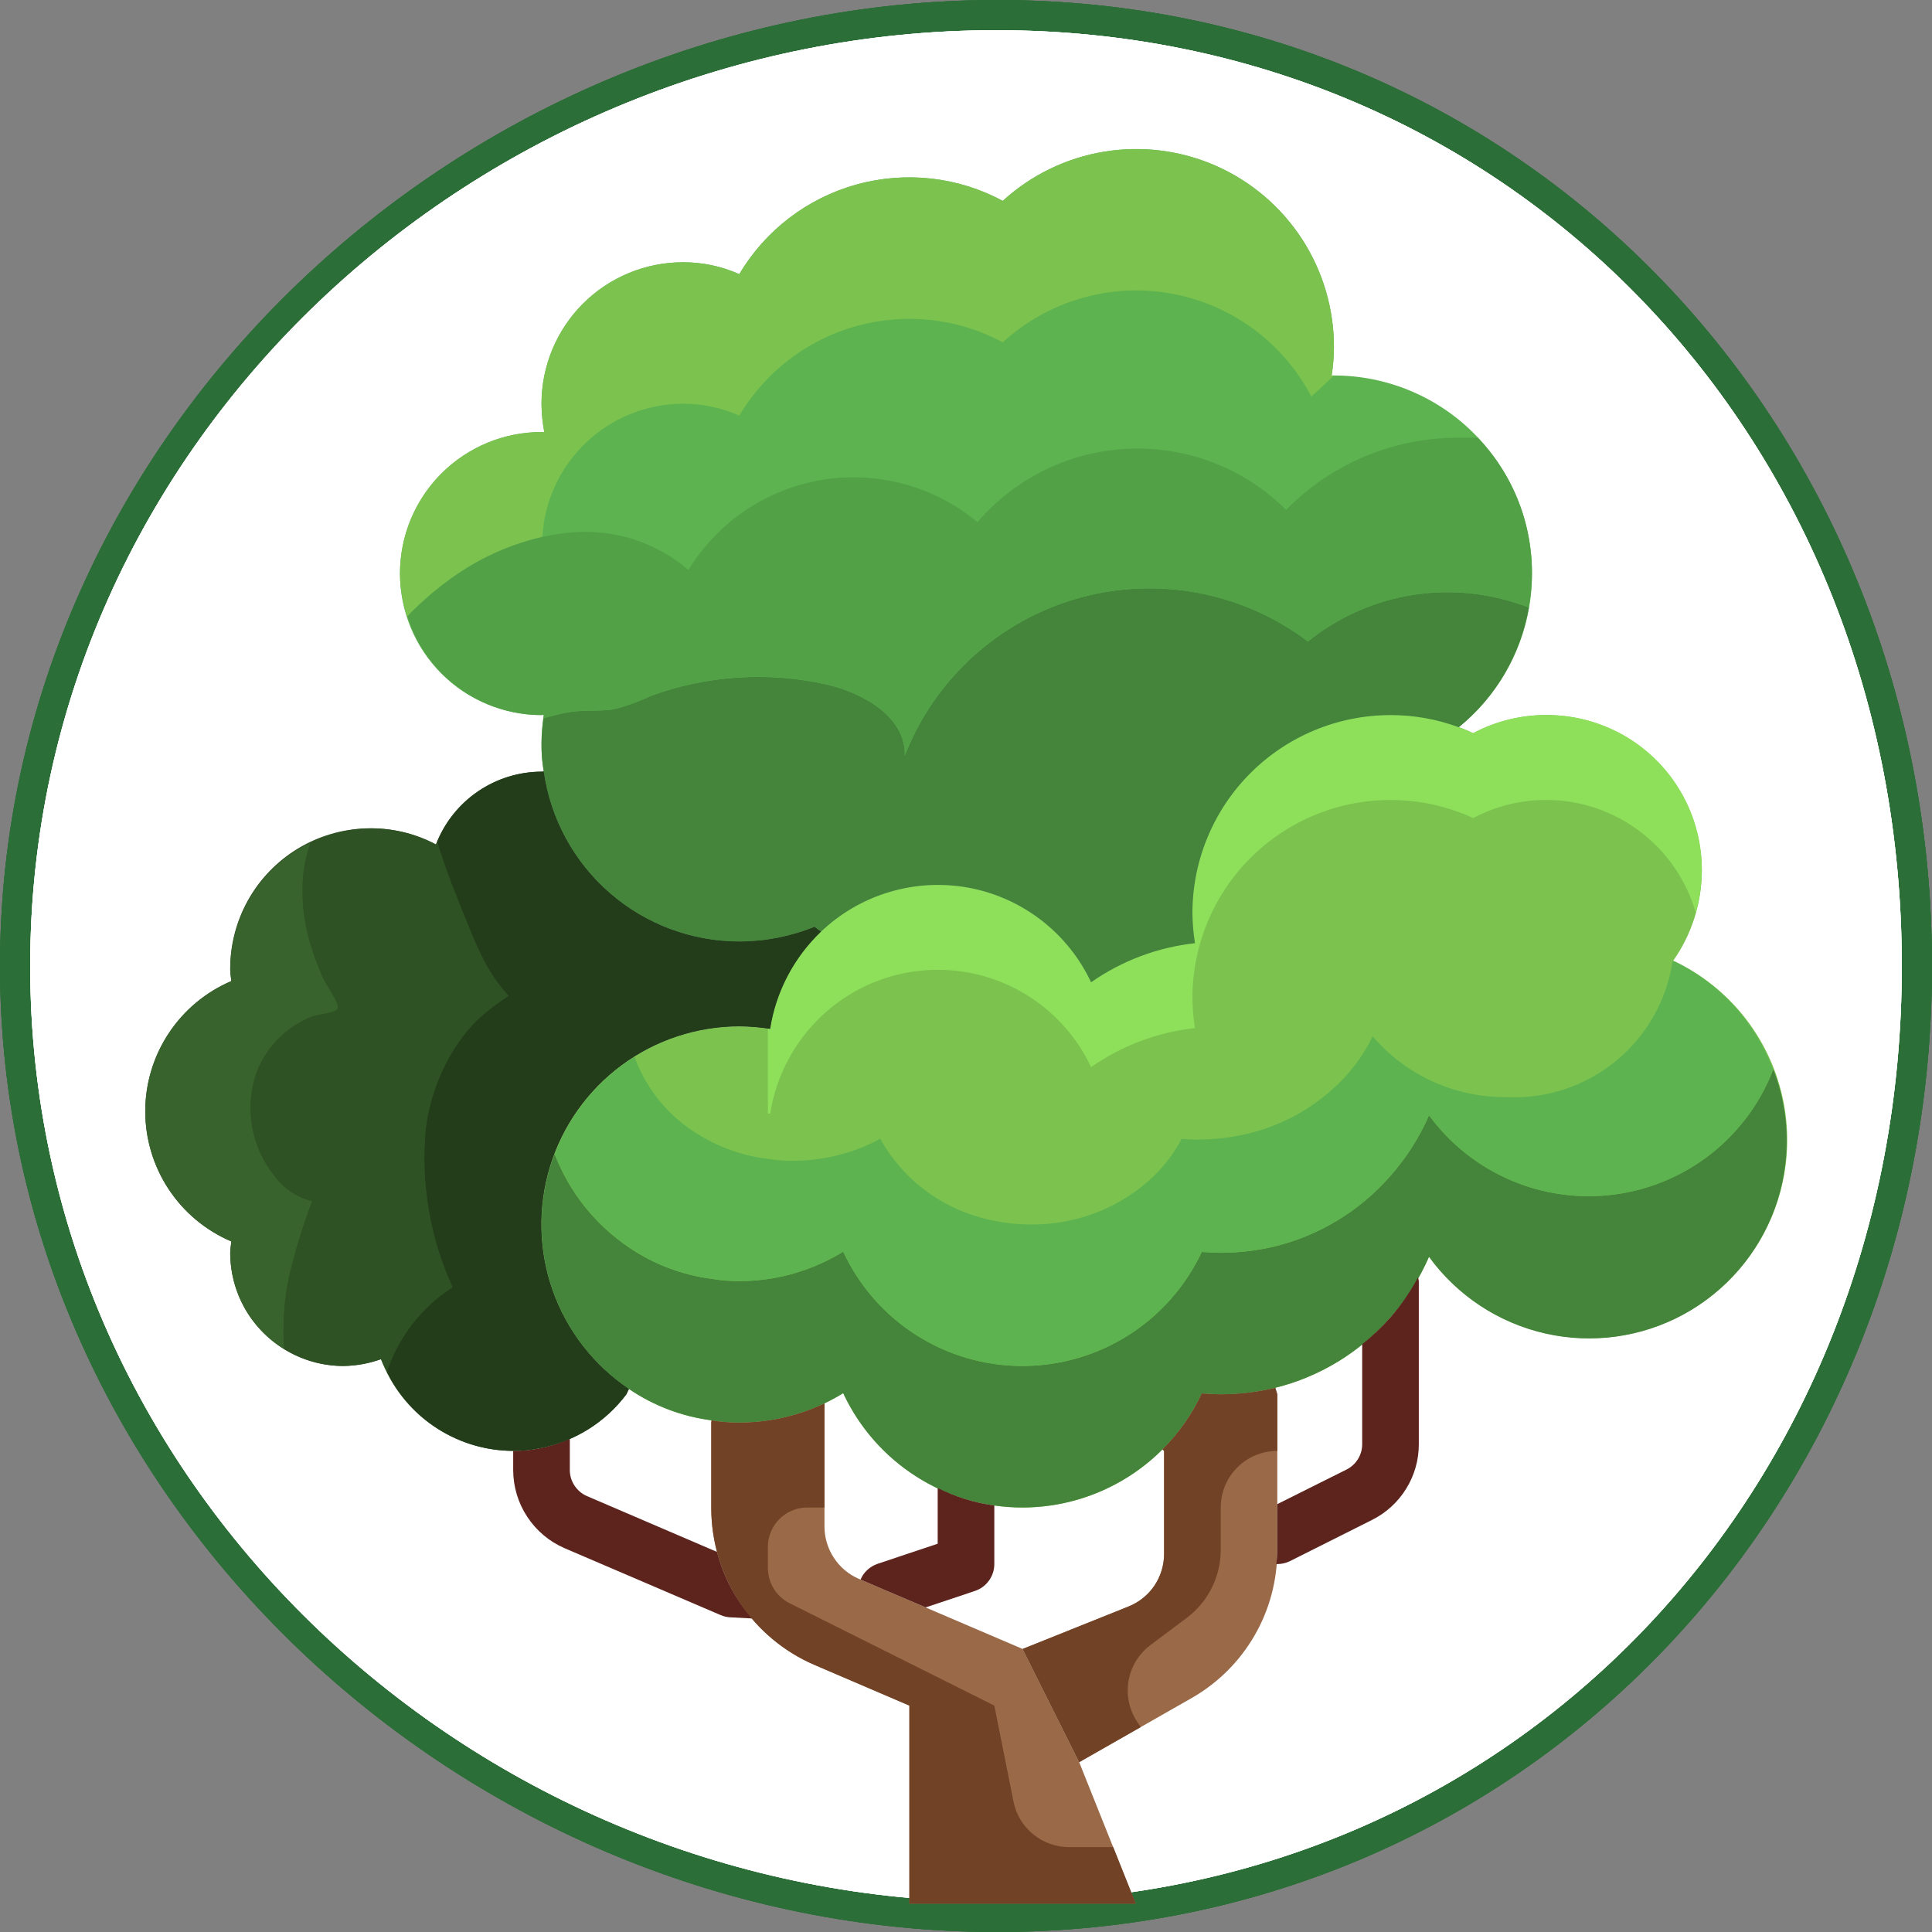 <svg width="32" height="32" viewBox="0 0 32 32" fill="none" xmlns="http://www.w3.org/2000/svg">
<rect x="0" y="0" width="32" height="32" fill="#808080" stroke="none"/>
<g clip-path="url(#clip0)">
<path d="M32 16C32 24.837 25.353 32 16.516 32C7.68 32 0 24.837 0 16C0 7.163 7.68 0 16.516 0C25.353 0 32 7.163 32 16Z" fill="#2B6E37"/>
<path d="M32 16C32 24.837 25.353 32 16.516 32C7.68 32 0 24.837 0 16C0 7.163 7.68 0 16.516 0C25.353 0 32 7.163 32 16Z" fill="#2B6E37"/>
<path d="M32 16C32 24.837 25.353 32 16.516 32C7.68 32 0 24.837 0 16C0 7.163 7.68 0 16.516 0C25.353 0 32 7.163 32 16Z" fill="#2B6E37"/>
<path d="M31.5 16C31.5 24.698 25.06 31.5 16.5 31.5C7.94 31.5 0.5 24.698 0.5 16C0.5 7.302 7.94 0.5 16.5 0.5C25.06 0.5 31.5 7.302 31.5 16Z" fill="white"/>
<path d="M31.5 16C31.5 24.698 25.06 31.5 16.5 31.5C7.94 31.5 0.5 24.698 0.5 16C0.5 7.302 7.94 0.5 16.5 0.5C25.06 0.5 31.5 7.302 31.5 16Z" fill="white"/>
<path d="M31.5 16C31.5 24.698 25.06 31.5 16.5 31.5C7.94 31.5 0.5 24.698 0.5 16C0.5 7.302 7.94 0.5 16.5 0.5C25.06 0.5 31.5 7.302 31.5 16Z" fill="white"/>
<path d="M12.119 26.319L9.536 25.212C9.368 25.139 9.225 25.019 9.124 24.866C9.023 24.712 8.969 24.533 8.969 24.35V24.031L8.959 23.984C9.525 23.872 10.029 23.555 10.375 23.094L10.417 23.005C10.826 23.284 11.295 23.462 11.786 23.525L11.781 23.562V24.988C11.782 25.452 11.898 25.91 12.119 26.319Z" fill="white"/>
<path d="M16 24.833V25.906L14.683 26.347L14.223 26.15C14.055 26.077 13.912 25.956 13.812 25.803C13.711 25.65 13.657 25.471 13.656 25.287V23.244C13.762 23.193 13.866 23.137 13.966 23.075C14.163 23.494 14.446 23.867 14.796 24.169C15.147 24.472 15.557 24.698 16 24.833Z" fill="white"/>
<path d="M16.938 24.969C17.368 24.97 17.794 24.885 18.192 24.721C18.589 24.555 18.95 24.313 19.253 24.008L19.281 24.031V25.742C19.28 25.929 19.224 26.112 19.119 26.266C19.013 26.421 18.864 26.54 18.691 26.609L16.938 27.312L14.683 26.347L16 25.906V24.833C16.304 24.923 16.62 24.969 16.938 24.969Z" fill="white"/>
<path d="M23.031 21.819V23.919C23.031 24.093 22.982 24.264 22.89 24.412C22.799 24.561 22.667 24.68 22.511 24.758L21.156 25.438V23.094L21.123 22.986C21.864 22.802 22.53 22.394 23.031 21.819Z" fill="white"/>
<path d="M21.156 23.094V25.681C21.156 26.177 21.026 26.664 20.777 27.093C20.528 27.522 20.171 27.877 19.741 28.123L17.875 29.187L16.938 27.312L18.691 26.609C18.864 26.54 19.013 26.421 19.119 26.266C19.224 26.111 19.28 25.929 19.281 25.742V24.031L19.253 24.008C19.523 23.739 19.744 23.425 19.905 23.08C20.008 23.084 20.111 23.094 20.219 23.094C20.524 23.094 20.827 23.058 21.123 22.986L21.156 23.094Z" fill="#9A6948"/>
<path d="M14.683 26.347L16.938 27.312L17.875 29.188L18.812 31.531H15.062V28.25L13.488 27.575C12.982 27.357 12.551 26.995 12.248 26.536C11.945 26.076 11.783 25.538 11.781 24.988V23.562L11.786 23.525C11.939 23.552 12.095 23.564 12.25 23.562C12.737 23.561 13.217 23.453 13.656 23.244V25.288C13.657 25.471 13.711 25.65 13.812 25.803C13.912 25.956 14.055 26.077 14.223 26.15L14.683 26.347Z" fill="#9A6948"/>
<path d="M13.6 15.43C13.149 15.86 12.852 16.427 12.756 17.042C12.589 17.016 12.42 17.002 12.25 17C11.547 17 10.862 17.225 10.296 17.643C9.731 18.062 9.314 18.651 9.109 19.323C8.904 19.996 8.92 20.717 9.156 21.38C9.391 22.043 9.833 22.612 10.417 23.005L10.375 23.094C10.029 23.555 9.525 23.872 8.959 23.984C8.809 24.017 8.654 24.032 8.5 24.031C8.024 24.03 7.56 23.884 7.169 23.613C6.778 23.342 6.479 22.958 6.311 22.512C6.111 22.584 5.9 22.622 5.688 22.625C5.19 22.625 4.713 22.427 4.362 22.076C4.01 21.724 3.813 21.247 3.813 20.75C3.813 20.684 3.827 20.623 3.831 20.562C3.409 20.382 3.048 20.082 2.795 19.699C2.541 19.315 2.406 18.866 2.406 18.406C2.406 17.947 2.541 17.497 2.795 17.114C3.048 16.731 3.409 16.43 3.831 16.25C3.827 16.189 3.813 16.128 3.813 16.062C3.809 15.661 3.91 15.265 4.106 14.913C4.301 14.562 4.585 14.268 4.928 14.058C5.271 13.849 5.663 13.733 6.065 13.72C6.466 13.707 6.865 13.799 7.22 13.986C7.356 13.632 7.596 13.328 7.908 13.113C8.22 12.898 8.59 12.782 8.969 12.781L9.006 12.777C9.116 13.559 9.505 14.274 10.101 14.792C10.697 15.31 11.46 15.595 12.25 15.594C12.676 15.593 13.098 15.51 13.492 15.35C13.526 15.379 13.562 15.406 13.6 15.43Z" fill="#2F5224"/>
<path d="M25.375 9.5C25.375 9.988 25.267 10.47 25.056 10.91C24.846 11.351 24.54 11.739 24.161 12.045C23.799 11.911 23.417 11.843 23.031 11.844C22.161 11.844 21.326 12.189 20.711 12.805C20.096 13.42 19.75 14.255 19.75 15.125C19.752 15.291 19.766 15.457 19.792 15.622C19.174 15.69 18.582 15.912 18.072 16.269C17.883 15.867 17.601 15.515 17.25 15.243C16.898 14.971 16.488 14.786 16.051 14.704C15.614 14.623 15.164 14.646 14.738 14.772C14.312 14.898 13.922 15.123 13.6 15.43C13.562 15.406 13.526 15.379 13.492 15.35C13.098 15.51 12.676 15.593 12.25 15.594C11.46 15.595 10.697 15.31 10.101 14.792C9.505 14.274 9.116 13.559 9.006 12.777C8.979 12.623 8.967 12.468 8.969 12.312C8.969 12.154 8.982 11.996 9.006 11.839C8.992 11.839 8.983 11.844 8.969 11.844C8.347 11.844 7.751 11.597 7.311 11.157C6.872 10.718 6.625 10.122 6.625 9.5C6.625 8.878 6.872 8.282 7.311 7.843C7.751 7.403 8.347 7.156 8.969 7.156C8.988 7.156 9.002 7.161 9.016 7.161C8.986 7.005 8.97 6.846 8.969 6.687C8.969 6.066 9.216 5.47 9.655 5.03C10.095 4.591 10.691 4.344 11.312 4.344C11.634 4.343 11.952 4.41 12.245 4.541C12.676 3.815 13.37 3.283 14.184 3.057C14.997 2.831 15.866 2.928 16.609 3.327C17.079 2.898 17.663 2.614 18.29 2.512C18.917 2.409 19.561 2.491 20.143 2.748C20.724 3.005 21.218 3.426 21.565 3.959C21.911 4.492 22.095 5.114 22.094 5.75C22.093 5.907 22.081 6.064 22.056 6.219H22.094C22.964 6.219 23.799 6.564 24.414 7.18C25.029 7.795 25.375 8.63 25.375 9.5Z" fill="#5CB34F"/>
<path d="M16 24.833C15.557 24.698 15.147 24.472 14.796 24.169C14.446 23.867 14.163 23.494 13.966 23.075C13.866 23.137 13.762 23.193 13.656 23.244C13.217 23.453 12.737 23.561 12.25 23.562C12.095 23.564 11.939 23.552 11.786 23.525C11.295 23.462 10.826 23.284 10.417 23.005C9.833 22.612 9.391 22.043 9.155 21.38C8.92 20.717 8.904 19.996 9.109 19.323C9.314 18.65 9.731 18.061 10.296 17.643C10.862 17.225 11.547 16.999 12.25 17C12.419 17.002 12.589 17.016 12.756 17.042C12.852 16.426 13.149 15.86 13.6 15.43C13.922 15.123 14.312 14.898 14.738 14.771C15.164 14.645 15.614 14.622 16.051 14.704C16.488 14.786 16.898 14.971 17.25 15.243C17.601 15.515 17.883 15.866 18.072 16.269C18.582 15.912 19.174 15.69 19.792 15.622C19.766 15.457 19.752 15.291 19.75 15.125C19.75 14.255 20.096 13.42 20.711 12.805C21.326 12.189 22.161 11.844 23.031 11.844C23.417 11.843 23.799 11.911 24.161 12.045C24.242 12.073 24.322 12.106 24.4 12.144C24.793 11.935 25.233 11.832 25.678 11.843C26.123 11.855 26.557 11.982 26.938 12.211C27.32 12.441 27.635 12.765 27.854 13.152C28.073 13.539 28.188 13.977 28.188 14.422C28.186 14.956 28.021 15.476 27.714 15.912C28.167 16.125 28.566 16.438 28.879 16.828C29.192 17.218 29.412 17.675 29.522 18.163C29.632 18.651 29.628 19.158 29.512 19.645C29.396 20.132 29.17 20.585 28.852 20.971C28.533 21.357 28.131 21.665 27.675 21.872C27.219 22.078 26.722 22.178 26.222 22.163C25.722 22.148 25.232 22.019 24.789 21.785C24.347 21.552 23.963 21.22 23.669 20.816C23.51 21.181 23.295 21.52 23.031 21.819C22.53 22.394 21.864 22.802 21.123 22.986C20.827 23.058 20.523 23.094 20.219 23.094C20.111 23.094 20.008 23.084 19.905 23.08C19.64 23.644 19.221 24.121 18.696 24.455C18.17 24.79 17.56 24.968 16.938 24.969C16.62 24.969 16.304 24.923 16 24.833Z" fill="#7BC24F"/>
<path d="M26.313 19.812C25.798 19.812 25.29 19.691 24.831 19.458C24.371 19.225 23.973 18.887 23.669 18.472C23.51 18.838 23.295 19.176 23.031 19.475C22.53 20.05 21.864 20.458 21.123 20.642C20.827 20.714 20.524 20.75 20.219 20.75C20.111 20.75 20.008 20.741 19.905 20.736C19.64 21.3 19.221 21.777 18.696 22.112C18.17 22.446 17.56 22.624 16.938 22.625C16.313 22.626 15.701 22.448 15.175 22.112C14.648 21.777 14.229 21.297 13.966 20.731C13.866 20.793 13.762 20.849 13.656 20.9C13.217 21.109 12.737 21.218 12.25 21.219C12.095 21.221 11.939 21.208 11.786 21.181C11.295 21.118 10.826 20.94 10.417 20.661C9.858 20.284 9.428 19.744 9.186 19.114C8.921 19.806 8.898 20.568 9.122 21.274C9.345 21.981 9.802 22.591 10.417 23.005C10.826 23.284 11.295 23.462 11.786 23.525C11.939 23.552 12.095 23.564 12.25 23.562C12.737 23.561 13.217 23.453 13.656 23.244C13.762 23.193 13.866 23.137 13.966 23.075C14.229 23.641 14.648 24.12 15.175 24.456C15.701 24.792 16.313 24.97 16.938 24.969C17.56 24.968 18.17 24.79 18.696 24.455C19.221 24.121 19.64 23.644 19.905 23.08C20.008 23.084 20.111 23.094 20.219 23.094C20.524 23.094 20.827 23.058 21.123 22.986C21.864 22.802 22.53 22.394 23.031 21.819C23.295 21.52 23.51 21.181 23.669 20.816C24.136 21.46 24.821 21.912 25.597 22.088C26.373 22.264 27.187 22.151 27.886 21.771C28.584 21.39 29.121 20.768 29.394 20.021C29.668 19.274 29.66 18.452 29.372 17.711C29.135 18.329 28.715 18.861 28.169 19.237C27.622 19.612 26.975 19.813 26.313 19.812Z" fill="#44853B"/>
<path d="M27.725 15.919L27.704 15.922C27.606 16.57 27.271 17.159 26.764 17.574C26.257 17.99 25.614 18.203 24.96 18.172C24.538 18.177 24.12 18.09 23.736 17.916C23.352 17.743 23.011 17.487 22.736 17.166C22.6 17.445 22.419 17.699 22.2 17.919C21.761 18.36 21.204 18.664 20.596 18.794C20.346 18.848 20.091 18.875 19.835 18.875C19.744 18.875 19.658 18.868 19.571 18.864C19.433 19.128 19.247 19.364 19.023 19.56C18.486 20.032 17.793 20.288 17.078 20.281C16.812 20.282 16.547 20.247 16.29 20.179C15.93 20.088 15.592 19.924 15.298 19.697C15.004 19.471 14.759 19.186 14.579 18.861C14.496 18.908 14.409 18.949 14.319 18.988C13.945 19.145 13.543 19.226 13.136 19.227C13.006 19.228 12.875 19.219 12.746 19.198C12.339 19.153 11.946 19.02 11.595 18.808C11.092 18.513 10.708 18.052 10.509 17.504C9.906 17.883 9.443 18.448 9.189 19.113C9.43 19.742 9.86 20.282 10.419 20.66C10.828 20.939 11.297 21.117 11.788 21.18C11.941 21.207 12.095 21.22 12.25 21.219C12.737 21.218 13.217 21.109 13.656 20.9C13.762 20.849 13.866 20.793 13.966 20.731C14.229 21.297 14.648 21.777 15.175 22.112C15.701 22.448 16.313 22.626 16.938 22.625C17.56 22.624 18.17 22.446 18.696 22.112C19.221 21.777 19.64 21.3 19.905 20.736C20.008 20.741 20.111 20.75 20.219 20.75C20.524 20.75 20.827 20.714 21.123 20.642C21.864 20.458 22.53 20.05 23.031 19.475C23.295 19.176 23.51 18.838 23.669 18.472C24.016 18.947 24.485 19.319 25.026 19.55C25.567 19.781 26.161 19.862 26.744 19.784C27.327 19.707 27.879 19.474 28.341 19.11C28.803 18.745 29.159 18.264 29.37 17.715C29.074 16.927 28.485 16.283 27.725 15.919Z" fill="#5CB34F"/>
<path d="M12.119 26.319C12.014 26.125 11.933 25.919 11.877 25.705L9.724 24.781C9.64 24.745 9.568 24.685 9.517 24.608C9.466 24.532 9.438 24.442 9.438 24.35V23.83C9.284 23.899 9.124 23.951 8.959 23.984C8.808 24.017 8.654 24.032 8.5 24.031V24.35C8.501 24.625 8.581 24.894 8.733 25.123C8.884 25.353 9.099 25.534 9.351 25.643L11.934 26.75C11.985 26.772 12.039 26.785 12.094 26.788L12.459 26.807C12.329 26.657 12.214 26.493 12.119 26.319Z" fill="#5D241D"/>
<path d="M15.531 24.646V25.569L14.534 25.902C14.472 25.924 14.414 25.958 14.366 26.003C14.317 26.047 14.279 26.102 14.253 26.163L14.682 26.347L15.331 26.624L16.148 26.351C16.241 26.32 16.323 26.26 16.38 26.18C16.438 26.1 16.469 26.005 16.469 25.906V24.935C16.142 24.891 15.826 24.793 15.531 24.646Z" fill="#5D241D"/>
<path d="M23.487 21.157C23.36 21.394 23.207 21.615 23.031 21.819C22.888 21.981 22.732 22.129 22.562 22.264V23.919C22.563 24.006 22.538 24.093 22.492 24.167C22.446 24.242 22.38 24.302 22.301 24.341L21.156 24.913V25.681C21.156 25.757 21.147 25.831 21.141 25.906H21.156C21.229 25.906 21.301 25.889 21.366 25.857L22.721 25.177C22.955 25.061 23.152 24.882 23.29 24.659C23.428 24.437 23.501 24.18 23.5 23.919V21.219C23.497 21.198 23.493 21.177 23.487 21.157Z" fill="#5D241D"/>
<path d="M17.706 30.594C17.489 30.594 17.279 30.519 17.112 30.381C16.944 30.244 16.829 30.053 16.787 29.84L16.469 28.25L13.079 26.555C12.971 26.501 12.88 26.418 12.816 26.315C12.753 26.212 12.719 26.093 12.719 25.972V25.621C12.719 25.448 12.787 25.282 12.91 25.16C13.032 25.037 13.198 24.969 13.371 24.969H13.656V23.244C13.217 23.453 12.737 23.561 12.25 23.562C12.095 23.564 11.939 23.552 11.786 23.525L11.781 23.562V24.988C11.783 25.538 11.945 26.076 12.248 26.536C12.551 26.995 12.982 27.357 13.488 27.575L15.062 28.25V31.531H18.812L18.438 30.594H17.706Z" fill="#714226"/>
<path d="M21.123 22.986C20.827 23.058 20.524 23.094 20.219 23.094C20.111 23.094 20.008 23.084 19.905 23.08C19.744 23.425 19.523 23.739 19.253 24.008L19.281 24.031V25.742C19.28 25.929 19.224 26.111 19.119 26.266C19.013 26.421 18.864 26.54 18.691 26.609L16.938 27.312L17.875 29.187L18.894 28.606L18.835 28.519C18.703 28.32 18.651 28.077 18.692 27.841C18.732 27.605 18.862 27.393 19.053 27.249L19.656 26.797C19.831 26.666 19.973 26.496 20.07 26.301C20.168 26.105 20.219 25.89 20.219 25.672V24.969C20.219 24.72 20.317 24.482 20.493 24.306C20.669 24.13 20.908 24.031 21.156 24.031V23.094L21.123 22.986Z" fill="#714226"/>
<path d="M25.609 11.844C25.188 11.843 24.772 11.946 24.4 12.144C24.322 12.106 24.243 12.073 24.161 12.045C23.799 11.911 23.417 11.843 23.031 11.844C22.161 11.844 21.326 12.189 20.711 12.805C20.096 13.42 19.75 14.255 19.75 15.125C19.752 15.291 19.766 15.457 19.792 15.622C19.174 15.69 18.582 15.912 18.072 16.269C17.815 15.725 17.39 15.277 16.86 14.993C16.331 14.708 15.723 14.601 15.128 14.688C14.533 14.775 13.981 15.05 13.554 15.474C13.127 15.898 12.847 16.448 12.756 17.042L12.719 17.038V18.444L12.756 18.448C12.852 17.833 13.149 17.266 13.6 16.836C13.922 16.529 14.312 16.304 14.738 16.178C15.164 16.052 15.614 16.029 16.051 16.111C16.488 16.193 16.898 16.377 17.25 16.649C17.601 16.921 17.883 17.273 18.072 17.675C18.582 17.318 19.174 17.096 19.792 17.028C19.766 16.864 19.752 16.698 19.75 16.531C19.75 15.661 20.096 14.826 20.711 14.211C21.326 13.596 22.161 13.25 23.031 13.25C23.417 13.249 23.799 13.317 24.161 13.451C24.243 13.479 24.322 13.512 24.4 13.55C24.739 13.37 25.114 13.268 25.497 13.252C25.881 13.235 26.263 13.305 26.616 13.455C26.969 13.605 27.284 13.832 27.539 14.119C27.793 14.407 27.98 14.747 28.086 15.116C28.197 14.733 28.217 14.33 28.145 13.938C28.073 13.546 27.91 13.176 27.669 12.858C27.429 12.54 27.117 12.283 26.76 12.107C26.402 11.931 26.008 11.841 25.609 11.844Z" fill="#8EE05B"/>
<path d="M21.663 10.625C21.127 10.22 20.504 9.944 19.843 9.82C19.183 9.696 18.502 9.726 17.855 9.909C17.208 10.092 16.613 10.423 16.115 10.875C15.617 11.327 15.231 11.888 14.987 12.514C15.004 11.883 14.313 11.483 13.698 11.339C12.727 11.12 11.713 11.185 10.777 11.527C10.576 11.623 10.366 11.698 10.15 11.751C9.91 11.785 9.661 11.755 9.416 11.797C9.276 11.822 9.138 11.856 9.002 11.898C8.982 12.035 8.971 12.174 8.969 12.313C8.967 12.468 8.979 12.623 9.006 12.777C9.116 13.559 9.505 14.274 10.101 14.792C10.697 15.31 11.46 15.595 12.25 15.594C12.676 15.593 13.098 15.51 13.492 15.35C13.526 15.379 13.562 15.406 13.6 15.43C13.922 15.123 14.312 14.898 14.738 14.772C15.164 14.646 15.614 14.623 16.051 14.704C16.488 14.786 16.898 14.971 17.25 15.243C17.601 15.515 17.883 15.867 18.072 16.269C18.582 15.912 19.174 15.69 19.792 15.622C19.766 15.457 19.752 15.291 19.75 15.125C19.75 14.255 20.096 13.42 20.711 12.805C21.326 12.19 22.161 11.844 23.031 11.844C23.417 11.843 23.799 11.911 24.161 12.045C24.775 11.547 25.187 10.842 25.322 10.063C24.716 9.826 24.059 9.753 23.417 9.851C22.774 9.95 22.169 10.217 21.663 10.625Z" fill="#44853B"/>
<path d="M24.479 7.25C24.324 7.25 24.169 7.243 24.014 7.253C22.991 7.286 22.019 7.713 21.302 8.445C20.962 8.106 20.555 7.841 20.108 7.667C19.66 7.493 19.181 7.413 18.701 7.432C18.221 7.451 17.751 7.569 17.319 7.778C16.886 7.988 16.502 8.284 16.189 8.649C15.836 8.354 15.423 8.139 14.978 8.018C14.534 7.898 14.069 7.874 13.615 7.949C13.161 8.024 12.728 8.196 12.347 8.453C11.965 8.711 11.643 9.047 11.403 9.44C11.14 9.215 10.835 9.044 10.506 8.937C10.176 8.831 9.829 8.79 9.484 8.817C8.794 8.876 8.131 9.117 7.562 9.515C7.268 9.717 6.994 9.949 6.747 10.207C6.896 10.681 7.191 11.094 7.59 11.389C7.99 11.683 8.473 11.842 8.969 11.844C8.983 11.844 8.992 11.839 9.006 11.839C9.003 11.858 9.006 11.878 9.002 11.897C9.138 11.855 9.276 11.822 9.416 11.796C9.661 11.754 9.909 11.784 10.15 11.75C10.366 11.697 10.576 11.622 10.777 11.526C11.712 11.184 12.727 11.119 13.698 11.338C14.313 11.479 15.004 11.882 14.986 12.513C15.231 11.887 15.617 11.326 16.115 10.874C16.613 10.422 17.209 10.092 17.855 9.909C18.502 9.726 19.183 9.695 19.843 9.82C20.504 9.944 21.127 10.22 21.663 10.625C22.169 10.217 22.774 9.951 23.416 9.852C24.058 9.753 24.715 9.826 25.32 10.062C25.412 9.56 25.384 9.043 25.238 8.554C25.091 8.065 24.83 7.618 24.476 7.25H24.479Z" fill="#52A147"/>
<path d="M4.788 21.143C4.889 20.718 5.017 20.301 5.172 19.893C4.919 19.832 4.696 19.682 4.544 19.471C4.355 19.236 4.229 18.957 4.177 18.66C4.125 18.363 4.149 18.057 4.246 17.772C4.354 17.485 4.541 17.236 4.785 17.052C4.906 16.96 5.039 16.886 5.181 16.833C5.275 16.797 5.564 16.782 5.597 16.699C5.626 16.625 5.396 16.298 5.363 16.219C5.278 16.035 5.205 15.845 5.147 15.65C5.028 15.266 4.986 14.861 5.026 14.461C5.047 14.29 5.086 14.121 5.142 13.959C4.745 14.149 4.41 14.447 4.174 14.819C3.939 15.191 3.814 15.622 3.813 16.062C3.813 16.128 3.827 16.189 3.831 16.25C3.409 16.43 3.048 16.73 2.795 17.114C2.541 17.497 2.406 17.947 2.406 18.406C2.406 18.866 2.541 19.315 2.795 19.699C3.048 20.082 3.409 20.382 3.831 20.562C3.827 20.623 3.813 20.684 3.813 20.75C3.813 21.07 3.895 21.385 4.051 21.664C4.208 21.943 4.433 22.177 4.706 22.344C4.679 21.942 4.706 21.538 4.788 21.143Z" fill="#39632C"/>
<path d="M13.492 15.35C13.098 15.51 12.676 15.593 12.25 15.594C11.46 15.595 10.697 15.31 10.101 14.792C9.505 14.274 9.116 13.559 9.006 12.777L8.969 12.781C8.598 12.783 8.236 12.894 7.928 13.101C7.62 13.308 7.381 13.602 7.24 13.945C7.387 14.426 7.577 14.895 7.768 15.361C7.83 15.513 7.893 15.665 7.967 15.811C8.083 16.06 8.236 16.29 8.421 16.493C8.235 16.613 8.059 16.75 7.896 16.9C7.738 17.061 7.6 17.24 7.485 17.433C7.254 17.821 7.106 18.252 7.05 18.699C6.966 19.596 7.12 20.5 7.495 21.32C6.983 21.648 6.599 22.142 6.408 22.719C6.6 23.111 6.897 23.442 7.266 23.674C7.636 23.906 8.064 24.03 8.5 24.031C8.654 24.032 8.808 24.017 8.959 23.984C9.525 23.872 10.029 23.555 10.375 23.094L10.417 23.005C9.833 22.612 9.391 22.043 9.155 21.38C8.92 20.717 8.904 19.996 9.109 19.323C9.314 18.651 9.731 18.062 10.296 17.643C10.862 17.225 11.547 17 12.25 17C12.419 17.002 12.589 17.016 12.756 17.042C12.852 16.427 13.149 15.86 13.6 15.43C13.562 15.406 13.526 15.379 13.492 15.35Z" fill="#233D1B"/>
<path d="M7.494 21.322C7.12 20.502 6.966 19.598 7.05 18.701C7.106 18.253 7.254 17.823 7.485 17.435C7.6 17.241 7.738 17.062 7.896 16.902C8.059 16.751 8.235 16.615 8.421 16.495C8.236 16.292 8.083 16.062 7.967 15.813C7.892 15.667 7.83 15.515 7.768 15.363C7.577 14.897 7.387 14.426 7.24 13.947C7.234 13.961 7.226 13.974 7.22 13.988C6.901 13.817 6.546 13.726 6.184 13.721C5.822 13.716 5.464 13.799 5.141 13.961C5.084 14.124 5.045 14.292 5.025 14.463C4.985 14.864 5.026 15.268 5.146 15.653C5.204 15.847 5.276 16.037 5.361 16.221C5.397 16.3 5.627 16.628 5.596 16.701C5.563 16.784 5.273 16.8 5.179 16.835C5.038 16.889 4.904 16.962 4.784 17.054C4.539 17.238 4.352 17.488 4.245 17.774C4.147 18.059 4.124 18.365 4.176 18.662C4.228 18.959 4.354 19.238 4.542 19.474C4.695 19.684 4.918 19.834 5.17 19.895C5.015 20.303 4.887 20.721 4.786 21.145C4.705 21.539 4.678 21.942 4.706 22.344C5.001 22.527 5.341 22.625 5.687 22.625C5.9 22.622 6.111 22.584 6.311 22.512C6.339 22.585 6.375 22.653 6.408 22.721C6.599 22.144 6.983 21.65 7.494 21.322Z" fill="#2F5224"/>
<path d="M7.562 9.515C7.993 9.22 8.475 9.009 8.983 8.891C9.018 8.296 9.278 7.736 9.711 7.327C10.144 6.917 10.717 6.689 11.312 6.687C11.634 6.687 11.952 6.754 12.245 6.884C12.676 6.159 13.37 5.627 14.184 5.401C14.997 5.175 15.866 5.271 16.609 5.67C16.979 5.332 17.422 5.082 17.903 4.942C18.384 4.801 18.891 4.773 19.385 4.86C19.879 4.947 20.346 5.146 20.751 5.442C21.155 5.738 21.486 6.123 21.719 6.567C21.948 6.364 22.094 6.219 22.094 6.219H22.056C22.081 6.064 22.093 5.907 22.094 5.75C22.095 5.114 21.911 4.492 21.565 3.959C21.218 3.426 20.724 3.005 20.143 2.748C19.561 2.491 18.917 2.409 18.29 2.512C17.663 2.614 17.079 2.898 16.609 3.327C15.866 2.928 14.997 2.831 14.184 3.057C13.37 3.283 12.676 3.815 12.245 4.541C11.952 4.41 11.634 4.343 11.312 4.344C10.691 4.344 10.095 4.591 9.655 5.03C9.216 5.47 8.969 6.066 8.969 6.687C8.97 6.846 8.986 7.005 9.016 7.161C9.002 7.161 8.988 7.156 8.969 7.156C8.347 7.156 7.751 7.403 7.311 7.843C6.872 8.282 6.625 8.878 6.625 9.5C6.627 9.852 6.711 10.2 6.871 10.514C6.822 10.415 6.78 10.312 6.745 10.207C6.994 9.949 7.267 9.717 7.562 9.515Z" fill="#7BC24F"/>
</g>
<defs>
<clipPath id="clip0">
<rect width="32" height="32" fill="white"/>
</clipPath>
</defs>
</svg>
